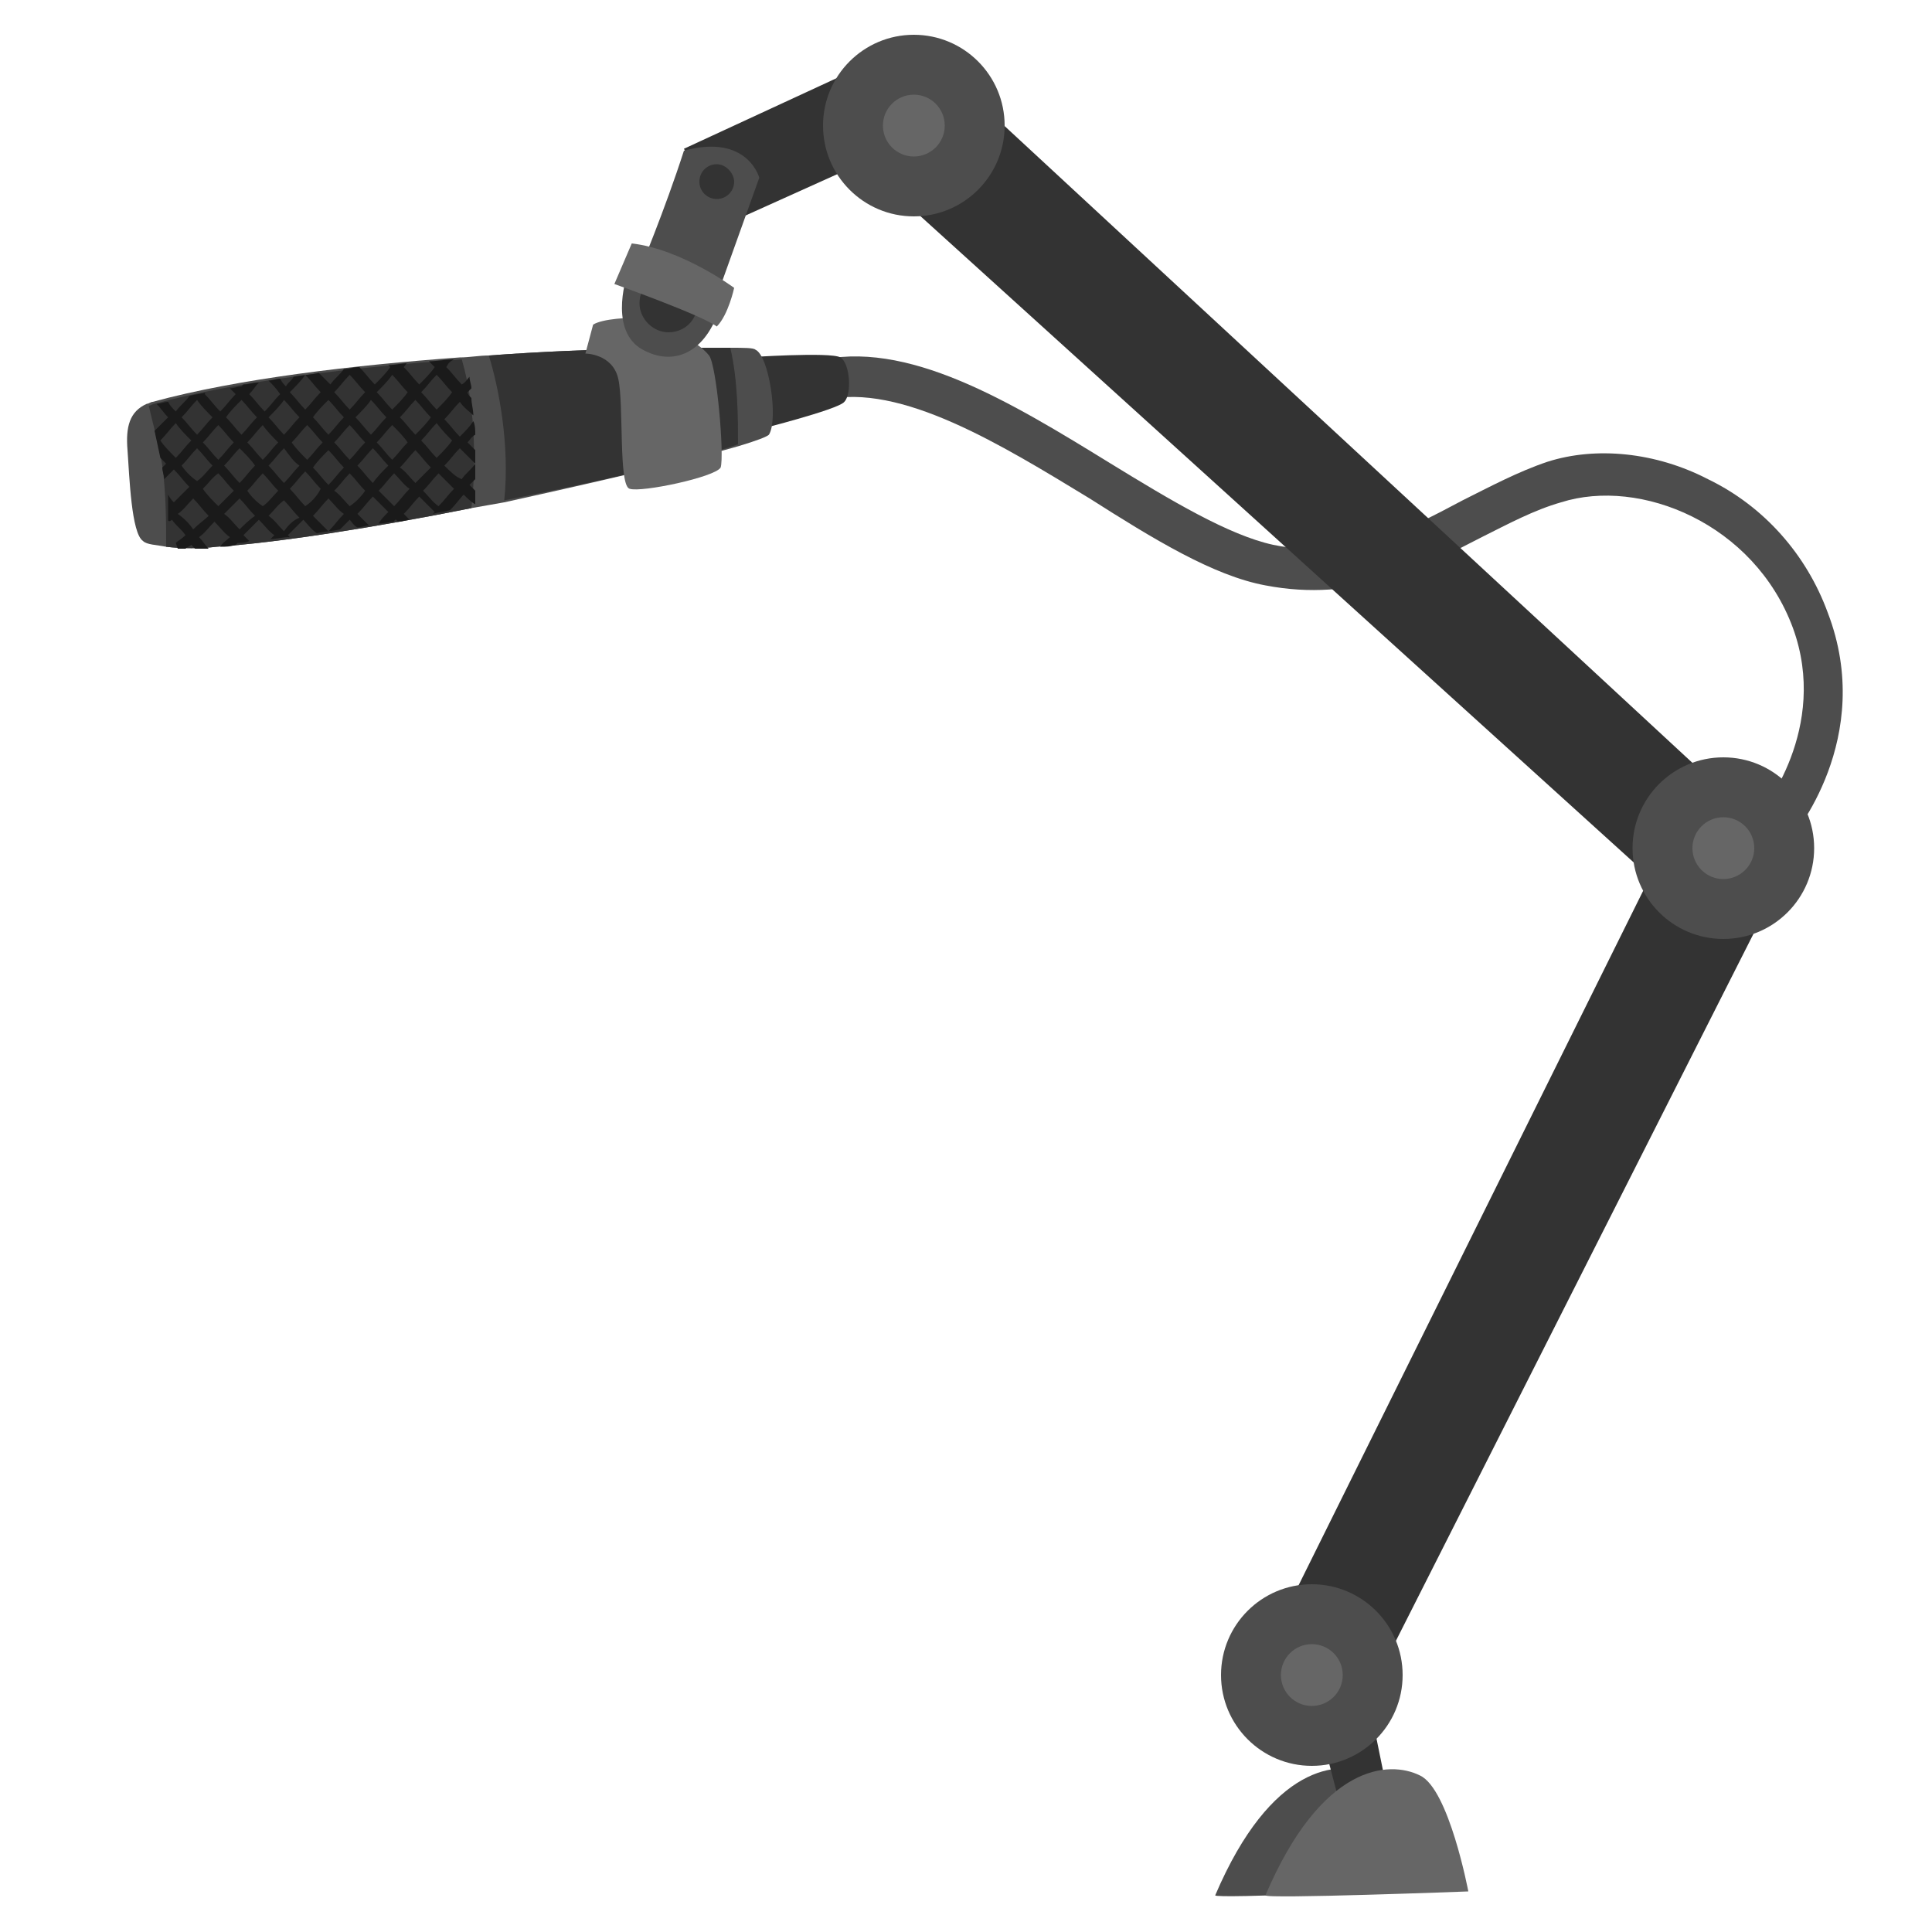 <?xml version="1.0" encoding="utf-8"?>
<!-- Generator: Adobe Illustrator 26.3.1, SVG Export Plug-In . SVG Version: 6.00 Build 0)  -->
<svg version="1.1" id="OBJECT" xmlns="http://www.w3.org/2000/svg" xmlns:xlink="http://www.w3.org/1999/xlink" x="0px" y="0px"
	 width="100px" height="100px" viewBox="0 0 100 100" enable-background="new 0 0 100 100" xml:space="preserve">
<g>
	<g>
		<path fill="#4D4D4D" d="M62.9,98.1c-0.1,0.2,10.5-0.3,10.5-0.3s-1-5.3-2.5-6C69.3,91.1,65.8,91.3,62.9,98.1z"/>
	</g>
	<g>
		<polygon fill="#333333" points="35.4,7.7 44.7,3.4 44.7,8.4 37.6,11.6 		"/>
	</g>
	<g>
		<path fill="#4D4D4D" d="M92.6,43.5L91,42.2l0.8,0.7L91,42.2c0.2-0.2,3.7-4.5,1.8-9.7c-2-5.4-7.9-7.8-12-6.5
			c-1.4,0.4-2.7,1.1-4.1,1.8c-3.1,1.6-6.5,3.4-11.2,2.5c-2.7-0.5-5.8-2.4-9.1-4.5c-4.6-2.8-9.8-6-13.7-5.1l-0.5-2
			c4.7-1.2,10.1,2.1,15.3,5.3c3.1,1.9,6.1,3.7,8.4,4.2c3.9,0.8,6.8-0.7,9.8-2.3c1.4-0.7,2.9-1.5,4.4-2c2.5-0.8,5.6-0.5,8.3,0.9
			c2.9,1.4,5.1,3.9,6.2,6.9C97.1,38.2,92.8,43.3,92.6,43.5z"/>
	</g>
	<g>
		<path fill="#333333" d="M38.6,18.5c0,0,4.4-0.3,4.9,0c0.5,0.3,0.6,1.9,0.2,2.3c-0.3,0.4-4.7,1.5-4.7,1.5L38.6,18.5z"/>
	</g>
	<g>
		<path fill="#4D4D4D" d="M39.8,22.5c-0.1,0.1-0.6,0.3-1.6,0.6c-2.4,0.7-7.1,1.8-12.1,2.9c-0.6,0.1-1.1,0.2-1.7,0.3
			c-5,1-10.1,1.8-13.2,2c-0.8,0.1-1.8,0.1-2.6,0c-0.5-0.1-1-0.1-1.2-0.3c-0.6-0.4-0.7-3.3-0.8-4.7c-0.1-1.2,0.1-2,1-2.4
			c0.1,0,0.2-0.1,0.3-0.1c4.4-1.2,10.4-1.9,15.9-2.3c0.5,0,1-0.1,1.5-0.1c5.4-0.4,10.2-0.4,12.5-0.4c0.7,0,1.2,0,1.3,0.1
			C39.8,18.4,40.3,21.7,39.8,22.5z"/>
	</g>
	<g>
		<path fill="#333333" d="M24.4,26.3c-5,1-10.1,1.8-13.2,2c-0.8,0.1-1.8,0.1-2.6,0c0-1.1,0-2.8-0.2-4.2c-0.2-1.2-0.5-2.2-0.7-3.1
			c0.1,0,0.2-0.1,0.3-0.1c4.4-1.2,10.4-1.9,15.9-2.3C24.7,21.3,24.6,24.6,24.4,26.3z"/>
	</g>
	<g>
		<path fill="#333333" d="M26.1,25.9c0.3-2.9-0.3-5.9-0.8-7.5c5.4-0.4,10.2-0.4,12.5-0.4c0.4,1.7,0.4,3.7,0.4,5
			C35.9,23.8,31.1,24.9,26.1,25.9z"/>
	</g>
	<g>
		<path fill="#666666" d="M30.7,16.8l-0.4,1.5c0,0,1.4,0,1.7,1.3c0.3,1.3,0,5.6,0.6,5.7c0.6,0.2,4.4-0.6,4.7-1.1
			c0.2-0.6-0.2-5.3-0.6-5.8c-0.4-0.5-1-0.8-1-0.8v-1C35.7,16.5,31.7,16.2,30.7,16.8z"/>
	</g>
	<g>
		<path fill="#4D4D4D" d="M32.5,14.1c0,0-1,2.8,0.6,3.9c1.6,1,3.3,0.4,4.1-1.9c-0.3-0.2-0.3-0.2-0.3-0.2l2.4-6.7
			c0,0-0.6-2.3-3.9-1.4c-1,3.1-2.3,6.2-2.3,6.2L32.5,14.1z"/>
	</g>
	<g>
		<path fill="#333333" d="M38,9.4c0,0.5-0.4,0.9-0.9,0.9s-0.9-0.4-0.9-0.9s0.4-0.9,0.9-0.9S38,9,38,9.4z"/>
	</g>
	<g>
		<path fill="#333333" d="M36.1,15.7c0,0.9-0.7,1.5-1.5,1.5c-0.8,0-1.5-0.7-1.5-1.5c0-0.9,0.7-1.5,1.5-1.5
			C35.4,14.2,36.1,14.9,36.1,15.7z"/>
	</g>
	<g>
		<path fill="#666666" d="M32.7,12.6l-0.9,2.1c0,0,4.5,1.6,5.3,2.2c0.6-0.6,0.9-2,0.9-2S35.3,12.9,32.7,12.6z"/>
	</g>
	<g>
		<polygon fill="#333333" points="46,9.7 85.4,45.4 66.1,84.3 65.8,87.7 68.2,89 69.3,93.2 71.8,92.7 70.8,87.8 92.8,44.3 51,5.6 		
			"/>
	</g>
	<g>
		<circle fill="#4D4D4D" cx="47.3" cy="6.5" r="4.7"/>
	</g>
	<g>
		<circle fill="#666666" cx="47.3" cy="6.5" r="1.6"/>
	</g>
	<g>
		<circle fill="#4D4D4D" cx="89.2" cy="43.9" r="4.7"/>
	</g>
	<g>
		<circle fill="#666666" cx="89.2" cy="43.9" r="1.6"/>
	</g>
	<g>
		<circle fill="#4D4D4D" cx="67.9" cy="86.7" r="4.7"/>
	</g>
	<g>
		<circle fill="#666666" cx="67.9" cy="86.7" r="1.6"/>
	</g>
	<g>
		<path fill="#666666" d="M65.5,98.1C65.4,98.3,76,97.9,76,97.9s-1-5.3-2.5-6C71.9,91.1,68.4,91.3,65.5,98.1z"/>
	</g>
	<g>
		<path fill="#1A1A1A" d="M7.7,21C7.7,21,7.7,21,7.7,21C7.7,20.9,7.7,20.9,7.7,21C7.7,21,7.7,21,7.7,21z M23,24.1
			c0.3-0.3,0.5-0.6,0.8-0.9c0.3,0.3,0.5,0.5,0.8,0.8c0-0.2,0-0.5,0-0.7c-0.1-0.1-0.3-0.3-0.4-0.4c0.1-0.1,0.2-0.3,0.4-0.4
			c0-0.2,0-0.5-0.1-0.7c-0.2,0.3-0.4,0.5-0.7,0.8c-0.3-0.3-0.5-0.6-0.8-0.9c0.3-0.3,0.5-0.6,0.8-0.9c0.2,0.3,0.5,0.5,0.7,0.7
			c0-0.3-0.1-0.6-0.1-0.9c-0.1-0.1-0.2-0.2-0.2-0.3c0.1-0.1,0.1-0.1,0.2-0.2c0-0.2-0.1-0.4-0.1-0.6c-0.1,0.1-0.2,0.3-0.4,0.4
			c-0.3-0.3-0.5-0.6-0.8-0.9c0.1-0.2,0.2-0.3,0.4-0.4c-0.4,0-0.9,0.1-1.3,0.1c0.1,0.1,0.2,0.2,0.3,0.3c-0.2,0.3-0.5,0.6-0.8,0.9
			c-0.3-0.3-0.5-0.6-0.8-0.9c0.1-0.1,0.1-0.2,0.2-0.2c-0.3,0-0.7,0.1-1,0.1c0,0,0.1,0.1,0.1,0.1c-0.2,0.3-0.5,0.6-0.8,0.9
			c-0.3-0.3-0.5-0.6-0.8-0.9c-0.3,0-0.5,0.1-0.8,0.1c-0.2,0.3-0.5,0.5-0.7,0.8c-0.2-0.2-0.4-0.4-0.6-0.6c-0.4,0.1-0.8,0.1-1.3,0.2
			c-0.1,0.2-0.3,0.3-0.4,0.5c-0.1-0.1-0.2-0.2-0.3-0.4c-0.2,0-0.4,0.1-0.6,0.1c0.2,0.2,0.4,0.4,0.6,0.7c-0.3,0.3-0.5,0.6-0.8,0.9
			c-0.3-0.3-0.5-0.6-0.8-0.9c0.2-0.2,0.3-0.4,0.5-0.6c-0.3,0-0.5,0.1-0.8,0.1c0,0,0,0-0.1,0.1c0,0,0,0,0,0c-0.2,0-0.4,0.1-0.6,0.1
			c0.1,0.1,0.2,0.2,0.3,0.3c-0.3,0.3-0.5,0.6-0.8,0.9c-0.3-0.3-0.5-0.6-0.8-0.9c0,0,0-0.1,0.1-0.1c-0.3,0.1-0.6,0.1-0.9,0.2
			c-0.2,0.3-0.5,0.5-0.7,0.8c-0.2-0.2-0.3-0.3-0.4-0.5c-0.2,0-0.4,0.1-0.6,0.1c0.2,0.2,0.4,0.5,0.6,0.7c-0.2,0.2-0.5,0.5-0.7,0.7
			c0.1,0.5,0.2,0.9,0.3,1.4c0.1,0.1,0.2,0.2,0.3,0.3c-0.1,0.1-0.1,0.1-0.2,0.2c0,0.2,0.1,0.4,0.1,0.6c0.2-0.2,0.3-0.3,0.5-0.5
			c0.3,0.3,0.5,0.6,0.8,0.9c-0.3,0.3-0.6,0.6-0.8,0.8c-0.1-0.1-0.2-0.2-0.3-0.4c0,0.5,0,0.9,0,1.3C8.7,27,8.8,27,8.9,26.9
			c0.2,0.3,0.5,0.5,0.7,0.8c-0.2,0.2-0.4,0.3-0.5,0.4l0.1,0.3c0.1,0,0.3,0,0.4,0c0.1-0.1,0.2-0.1,0.3-0.2c0.1,0.1,0.2,0.2,0.2,0.2
			c0.2,0,0.5,0,0.7,0c-0.2-0.2-0.3-0.4-0.5-0.6c0.3-0.2,0.5-0.5,0.8-0.8c0.3,0.3,0.5,0.6,0.8,0.8c-0.2,0.2-0.4,0.3-0.5,0.5
			c0.3,0,0.5,0,0.8-0.1c0,0,0,0,0.1-0.1c0,0,0,0,0,0c0.2,0,0.4,0,0.6-0.1c-0.1-0.1-0.2-0.2-0.3-0.3c0.3-0.3,0.5-0.5,0.8-0.8
			c0.3,0.3,0.5,0.6,0.8,0.8c-0.1,0.1-0.1,0.1-0.2,0.2c0.3,0,0.6-0.1,1-0.1c0,0,0,0-0.1-0.1c0.3-0.3,0.5-0.5,0.8-0.8
			c0.2,0.2,0.4,0.5,0.7,0.7c0.4-0.1,0.8-0.1,1.2-0.2c0.2-0.2,0.3-0.3,0.5-0.5c0.1,0.1,0.2,0.3,0.4,0.4c0.2,0,0.4-0.1,0.6-0.1
			c-0.2-0.2-0.4-0.4-0.6-0.6c0.3-0.3,0.5-0.6,0.8-0.9c0.3,0.3,0.6,0.6,0.8,0.8c-0.2,0.2-0.4,0.4-0.5,0.6c0.3,0,0.6-0.1,0.8-0.1
			c0,0,0-0.1,0.1-0.1c0,0,0,0,0.1,0.1c0.2,0,0.4-0.1,0.6-0.1c-0.1-0.1-0.2-0.2-0.3-0.3c0.3-0.3,0.5-0.6,0.8-0.9
			c0.3,0.3,0.6,0.6,0.8,0.8c0,0-0.1,0.1-0.1,0.1c0.3-0.1,0.6-0.1,0.9-0.2c0,0,0,0,0,0c0.3-0.3,0.5-0.6,0.7-0.8
			c0.2,0.2,0.4,0.4,0.6,0.5c0-0.2,0-0.4,0-0.7c-0.1-0.1-0.2-0.2-0.3-0.3c0.1-0.1,0.2-0.2,0.3-0.3c0-0.3,0-0.5,0-0.8
			c-0.2,0.3-0.5,0.5-0.7,0.8C23.6,24.7,23.3,24.4,23,24.1z M23.4,22.8c-0.2,0.3-0.5,0.6-0.8,0.9c-0.3-0.3-0.5-0.6-0.8-0.9
			c0.3-0.3,0.5-0.6,0.8-0.9C22.9,22.3,23.2,22.6,23.4,22.8z M22.6,19.4c0.3,0.3,0.5,0.6,0.8,0.9c-0.2,0.3-0.5,0.6-0.8,0.9
			c-0.3-0.3-0.5-0.6-0.8-0.9C22.1,20,22.3,19.7,22.6,19.4z M21.5,20.7c0.3,0.3,0.5,0.6,0.8,0.9c-0.2,0.3-0.5,0.6-0.8,0.9
			c-0.3-0.3-0.5-0.6-0.8-0.9C21,21.3,21.2,21,21.5,20.7z M21.1,22.9c-0.3,0.3-0.5,0.6-0.8,0.9c-0.3-0.3-0.5-0.6-0.8-0.9
			c0.3-0.3,0.5-0.6,0.8-0.9C20.6,22.3,20.9,22.6,21.1,22.9z M20.3,19.4c0.3,0.3,0.5,0.6,0.8,0.9c-0.2,0.3-0.5,0.6-0.8,0.9
			c-0.3-0.3-0.5-0.6-0.8-0.9C19.8,20,20.1,19.7,20.3,19.4z M19.2,20.7c0.3,0.3,0.5,0.6,0.8,0.9c-0.3,0.3-0.5,0.6-0.8,0.9
			c-0.3-0.3-0.5-0.6-0.8-0.9C18.7,21.3,19,21,19.2,20.7z M15.1,22.9c0.3-0.3,0.5-0.6,0.8-0.9c0.3,0.3,0.5,0.6,0.8,0.9
			c-0.3,0.3-0.5,0.6-0.8,0.9C15.6,23.5,15.3,23.2,15.1,22.9z M15.5,24.1c-0.3,0.3-0.5,0.6-0.8,0.9c-0.3-0.3-0.5-0.6-0.8-0.9
			c0.3-0.3,0.5-0.6,0.8-0.9C15,23.6,15.2,23.9,15.5,24.1z M17,23.3c0.3,0.3,0.5,0.6,0.8,0.9c-0.3,0.3-0.5,0.6-0.8,0.9
			c-0.3-0.3-0.5-0.6-0.8-0.9C16.4,23.9,16.7,23.6,17,23.3z M17.3,22.9c0.3-0.3,0.5-0.6,0.8-0.9c0.3,0.3,0.5,0.6,0.8,0.9
			c-0.3,0.3-0.5,0.6-0.8,0.9C17.8,23.5,17.6,23.2,17.3,22.9z M18.1,19.4c0.3,0.3,0.5,0.6,0.8,0.9c-0.3,0.3-0.5,0.6-0.8,0.9
			c-0.3-0.3-0.5-0.6-0.8-0.9C17.6,20,17.8,19.7,18.1,19.4z M17,20.7c0.3,0.3,0.5,0.6,0.8,0.9c-0.3,0.3-0.5,0.6-0.8,0.9
			c-0.3-0.3-0.5-0.6-0.8-0.9C16.4,21.3,16.7,21,17,20.7z M15.8,19.4c0.3,0.3,0.5,0.6,0.8,0.9c-0.3,0.3-0.5,0.6-0.8,0.9
			c-0.3-0.3-0.5-0.6-0.8-0.9C15.3,20,15.6,19.7,15.8,19.4z M14.7,20.7c0.3,0.3,0.5,0.6,0.8,0.9c-0.3,0.3-0.5,0.6-0.8,0.9
			c-0.3-0.3-0.5-0.6-0.8-0.9C14.2,21.3,14.5,21,14.7,20.7z M14.4,22.9c-0.3,0.3-0.5,0.6-0.8,0.9c-0.3-0.3-0.5-0.6-0.8-0.9
			c0.3-0.3,0.5-0.6,0.8-0.9C13.8,22.3,14.1,22.6,14.4,22.9z M13.2,24.1c-0.3,0.3-0.5,0.6-0.8,0.9c-0.3-0.3-0.5-0.6-0.8-0.9
			c0.3-0.3,0.5-0.6,0.8-0.9C12.7,23.5,13,23.8,13.2,24.1z M12.5,20.7c0.3,0.3,0.5,0.6,0.8,0.9c-0.3,0.3-0.5,0.6-0.8,0.9
			c-0.3-0.3-0.5-0.6-0.8-0.9C11.9,21.3,12.2,21,12.5,20.7z M12.1,22.9c-0.3,0.3-0.5,0.6-0.8,0.9c-0.3-0.3-0.5-0.6-0.8-0.9
			c0.3-0.3,0.5-0.6,0.8-0.9C11.6,22.3,11.8,22.6,12.1,22.9z M10.2,20.7c0.2,0.3,0.5,0.6,0.8,0.9c-0.3,0.3-0.5,0.6-0.8,0.9
			c-0.3-0.3-0.5-0.6-0.8-0.9C9.7,21.3,9.9,21,10.2,20.7z M8.3,22.8c0.3-0.3,0.5-0.6,0.8-0.9c0.2,0.3,0.5,0.6,0.8,0.9
			c-0.3,0.3-0.5,0.6-0.8,0.9C8.8,23.4,8.5,23.1,8.3,22.8z M9.4,24.1c0.3-0.3,0.5-0.6,0.8-0.9c0.3,0.3,0.5,0.6,0.8,0.9
			c-0.3,0.3-0.5,0.6-0.8,0.8C9.9,24.7,9.6,24.4,9.4,24.1z M10,27.4c-0.2-0.3-0.5-0.6-0.8-0.8c0.3-0.2,0.5-0.5,0.8-0.8
			c0.3,0.3,0.5,0.6,0.8,0.9C10.6,26.9,10.3,27.1,10,27.4z M10.5,25.3c0.3-0.3,0.5-0.6,0.8-0.8c0.3,0.3,0.5,0.6,0.8,0.9
			c-0.3,0.3-0.6,0.6-0.8,0.8C11,25.9,10.7,25.6,10.5,25.3z M12.4,27.4c-0.3-0.3-0.5-0.6-0.8-0.8c0.3-0.3,0.5-0.5,0.8-0.8
			c0.3,0.3,0.5,0.6,0.8,0.9C12.9,26.9,12.6,27.2,12.4,27.4z M12.8,25.4c0.3-0.3,0.5-0.6,0.8-0.9c0.3,0.3,0.5,0.6,0.8,0.9
			c-0.3,0.3-0.5,0.6-0.8,0.8C13.3,26,13,25.7,12.8,25.4z M14.7,27.5c-0.3-0.3-0.5-0.6-0.8-0.8c0.3-0.3,0.5-0.6,0.8-0.8
			c0.3,0.3,0.5,0.6,0.8,0.9C15.2,26.9,14.9,27.2,14.7,27.5z M15.8,26.2c-0.3-0.3-0.5-0.6-0.8-0.9c0.3-0.3,0.5-0.6,0.8-0.9
			c0.3,0.3,0.5,0.6,0.8,0.9C16.4,25.7,16.1,26,15.8,26.2z M17,27.5c-0.3-0.3-0.5-0.5-0.8-0.8c0.3-0.3,0.5-0.6,0.8-0.9
			c0.3,0.3,0.5,0.6,0.8,0.8C17.5,26.9,17.3,27.2,17,27.5z M18.1,26.2c-0.3-0.3-0.5-0.6-0.8-0.8c0.3-0.3,0.5-0.6,0.8-0.9
			c0.3,0.3,0.5,0.6,0.8,0.9C18.7,25.7,18.4,26,18.1,26.2z M19.3,25c-0.3-0.3-0.5-0.6-0.8-0.9c0.3-0.3,0.5-0.6,0.8-0.9
			c0.3,0.3,0.5,0.6,0.8,0.9C19.8,24.4,19.5,24.7,19.3,25z M20.4,26.2c-0.3-0.3-0.5-0.5-0.8-0.8c0.3-0.3,0.5-0.6,0.8-0.9
			c0.3,0.3,0.5,0.6,0.8,0.8C20.9,25.6,20.7,25.9,20.4,26.2z M21.5,25c-0.3-0.3-0.5-0.6-0.8-0.8c0.3-0.3,0.5-0.6,0.8-0.9
			c0.3,0.3,0.5,0.6,0.8,0.9C22.1,24.4,21.8,24.7,21.5,25z M22.7,26.2c-0.3-0.2-0.5-0.5-0.8-0.8c0.3-0.3,0.5-0.6,0.8-0.9
			c0.3,0.3,0.6,0.6,0.8,0.8C23.2,25.6,23,25.9,22.7,26.2z"/>
	</g>
</g>
</svg>
